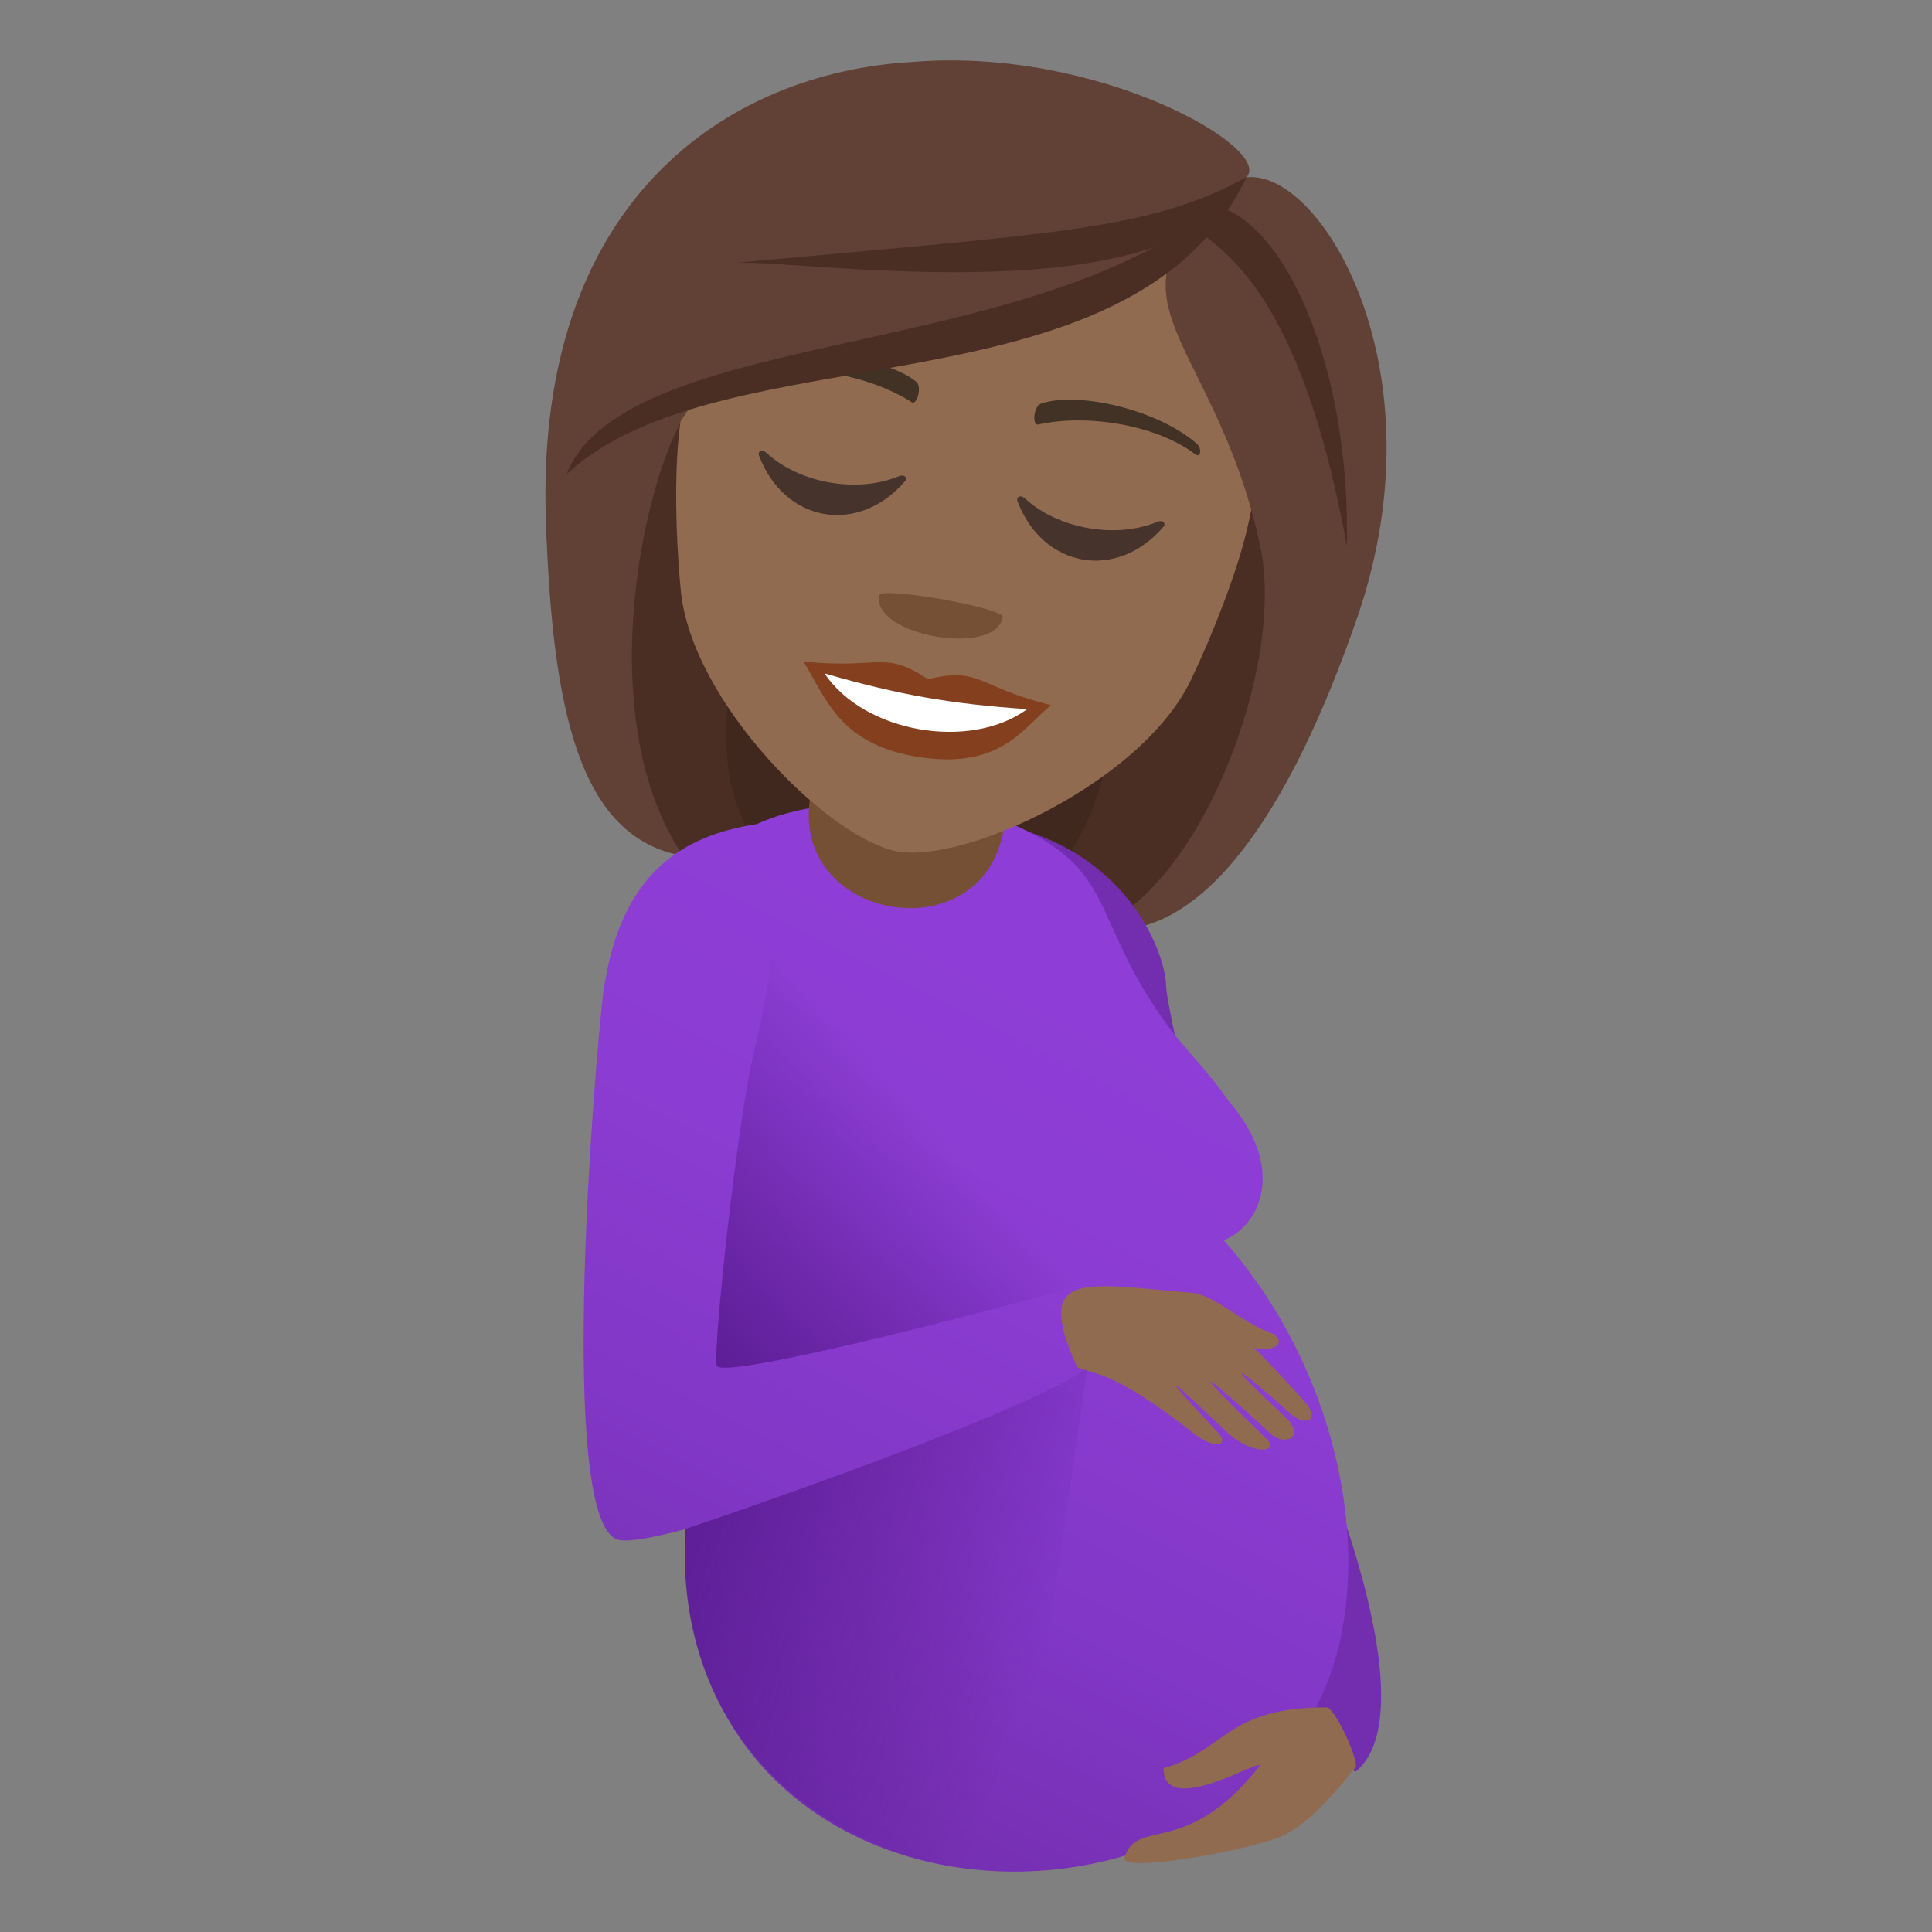 <?xml version="1.0" encoding="utf-8"?>
<!-- Generator: Adobe Illustrator 15.0.0, SVG Export Plug-In . SVG Version: 6.00 Build 0)  -->
<!DOCTYPE svg PUBLIC "-//W3C//DTD SVG 1.1//EN" "http://www.w3.org/Graphics/SVG/1.1/DTD/svg11.dtd">
<svg version="1.1" id="Layer_1" xmlns:x="http://ns.adobe.com/Extensibility/1.0/" xmlns:i="http://ns.adobe.com/AdobeIllustrator/10.0/" xmlns:graph="http://ns.adobe.com/Graphs/1.0/"
	 xmlns="http://www.w3.org/2000/svg" xmlns:xlink="http://www.w3.org/1999/xlink" xmlns:a="http://ns.adobe.com/AdobeSVGViewerExtensions/3.0/"
	 x="0px" y="0px" width="64px" height="64px" viewBox="0 0 64 64" enable-background="new 0 0 64 64" xml:space="preserve">
<rect x="0" y="0" width="64" height="64" fill="#808080" stroke="none"/>
<path fill="#40281F" d="M25.81,7.433c-8.713,20.418-8.178,20.039,2.264,21.881C23.007,24.251,37.091,9.12,25.81,7.433z"/>
<path fill="#4A2E24" d="M24.077,6.786c-6.469,15.541-4.074,20.244-1.451,21.566l3.176,0.561
	C19.294,22.364,33.776,8.167,24.077,6.786z"/>
<path fill="#40281F" d="M40.405,10.003c1.205,22.17,0.83,21.631-9.609,19.789C36.685,27.487,29.231,7.735,40.405,10.003z"/>
<path fill="#4A2E24" d="M42.255,9.991c2.695,15.648-3.623,20.479-6.012,20.762l-3.176-0.561
	C41.353,26.696,32.671,7.972,42.255,9.991z"/>
<path fill="#614036" d="M41.741,18.052c0.873,4.014-2,11.424-5.498,12.701c3.516,0.621,6.521-3.865,8.742-10.377
	C47.769,12.237,40.188,10.894,41.741,18.052z"/>
<path fill="#614036" d="M18.083,17.231c0.213,6.268,1.09,10.512,4.543,11.121c-3.145-4.662-1.215-12.986,0.254-14.883
	C29.034,11.134,17.718,6.626,18.083,17.231z"/>
<path fill="#732EB0" d="M33.101,27.294c4.434,0.926,5.523,4.482,5.527,5.348c0.004,0.711,1.313,5.896,1.607,8.689
	c2.063,2.645,7.611,14.928,4.682,17.35C42.55,58.292,29.169,26.472,33.101,27.294z"/>
<linearGradient id="SVGID_1_" gradientUnits="userSpaceOnUse" x1="24.189" y1="59.247" x2="37.106" y2="33.58">
	<stop  offset="0" style="stop-color:#732EB0"/>
	<stop  offset="0.018" style="stop-color:#742FB1"/>
	<stop  offset="0.349" style="stop-color:#8237C6"/>
	<stop  offset="0.678" style="stop-color:#8B3CD2"/>
	<stop  offset="1" style="stop-color:#8E3ED6"/>
	<a:midPointStop  offset="0" style="stop-color:#732EB0"/>
	<a:midPointStop  offset="0.297" style="stop-color:#732EB0"/>
	<a:midPointStop  offset="1" style="stop-color:#8E3ED6"/>
</linearGradient>
<path fill="url(#SVGID_1_)" d="M40.54,41.085c1.195-0.473,2.109-2.377,0.131-4.65c0.006,0.01,0.01,0.018,0.016,0.027
	c-0.627-0.945-1.492-1.771-2.043-2.535c-3.002-4.156-1.156-5.531-7.334-7.436c-3.053-0.049-5.018,0.232-6.242,0.809
	c-0.002,0-0.004,0-0.006,0c-2.402,0.375-4.68,1.582-5.131,6.049c-0.43,4.277-1.348,17.322,0.586,17.666
	c0.367,0.064,1.162-0.084,2.189-0.363c-0.504,12.883,15.529,14.484,20.609,6.391C45.8,53.085,44.841,45.968,40.54,41.085z"/>
<path fill="#916B50" d="M41.991,44.108c-0.809-0.287-1.805-1.225-2.49-1.279c-3.561-0.295-5.305-0.813-3.818,2.465
	c0.604,0.258,1.195,0.098,3.82,2.16c0.785,0.623,1.219,0.4,0.846,0.004c-2.988-3.182-0.334-0.594,0.303-0.008
	c0.873,0.799,1.758,0.652,1.289,0.201c-3.027-2.924-1.869-2.025,0.156-0.152c0.457,0.42,1.188,0.109,0.477-0.559
	c-2.25-2.105-1.641-1.736,0.197-0.088c0.406,0.359,0.957,0.26,0.525-0.32c-0.189-0.248-1.285-1.428-1.758-1.881
	C42.38,44.825,42.657,44.343,41.991,44.108z"/>
<path fill="#916B50" d="M37.253,61.556c0.363-1.373,2.021,0.039,4.445-3.021c0.363-0.463-3.172,1.779-3.15,0.037
	c2.068-0.582,2.066-2.029,5.441-2.012c0.332,0.234,0.99,1.691,0.922,1.973c-0.881,1.117-1.678,1.912-2.33,2.24
	C41.577,61.278,37.122,62.056,37.253,61.556z"/>
<linearGradient id="SVGID_2_" gradientUnits="userSpaceOnUse" x1="22.605" y1="43.938" x2="30.521" y2="36.875">
	<stop  offset="0" style="stop-color:#5D1E96"/>
	<stop  offset="1" style="stop-color:#5D1E96;stop-opacity:0"/>
	<a:midPointStop  offset="0" style="stop-color:#5D1E96"/>
	<a:midPointStop  offset="0.333" style="stop-color:#5D1E96"/>
	<a:midPointStop  offset="1" style="stop-color:#5D1E96;stop-opacity:0"/>
</linearGradient>
<path fill="url(#SVGID_2_)" d="M35.638,42.603c-0.598,0.229-11.762,3.207-11.896,2.631s0.713-8.289,1.232-10.367
	c0.271-1.092,0.551-2.586,0.699-3.959"/>
<linearGradient id="SVGID_3_" gradientUnits="userSpaceOnUse" x1="22.958" y1="49.497" x2="34.961" y2="54.144">
	<stop  offset="0" style="stop-color:#5D1E96"/>
	<stop  offset="1" style="stop-color:#5D1E96;stop-opacity:0"/>
	<a:midPointStop  offset="0" style="stop-color:#5D1E96"/>
	<a:midPointStop  offset="0.333" style="stop-color:#5D1E96"/>
	<a:midPointStop  offset="1" style="stop-color:#5D1E96;stop-opacity:0"/>
</linearGradient>
<path fill="url(#SVGID_3_)" d="M33.601,61.999c-5.391,0-11.344-3.766-10.895-11.348c3.176-1.074,11.584-4.029,13.316-5.338"/>
<path fill="#755035" d="M26.847,26.374c-0.727,4.119,5.67,5.246,6.395,1.129l0.754-4.273l-6.396-1.127L26.847,26.374z"/>
<path fill="#916B50" d="M34.071,3.614c-6.609-1.166-10.742,3.65-11.566,10.646c-0.164,1.406-0.129,3.48,0.045,5.283
	c0.357,3.75,4.957,8.271,7.186,8.664s8.09-2.285,9.717-5.686c0.777-1.633,1.518-3.57,1.848-4.949
	C42.917,10.72,40.685,4.78,34.071,3.614z"/>
<path fill="#84401E" d="M30.741,22.501c-1.482-0.992-1.615-0.314-4.127-0.59c0.75,1.225,1.195,2.705,3.676,3.143
	c2.852,0.502,3.6-0.957,4.529-1.695C32.366,22.757,32.472,22.075,30.741,22.501z"/>
<path fill="#FFFFFF" d="M27.313,22.308c1.322,1.969,4.822,2.566,6.713,1.184C31.487,23.319,29.767,23.017,27.313,22.308z"/>
<path fill="#423225" d="M39.63,14.685c-1.334-1.148-3.984-1.727-5.15-1.311c-0.244,0.08-0.295,0.738-0.09,0.689
	c1.621-0.363,3.924,0.012,5.209,0.988C39.772,15.181,39.833,14.854,39.63,14.685z"/>
<path fill="#423225" d="M25.063,12.116c1.643-0.625,4.332-0.262,5.287,0.529c0.201,0.16,0.029,0.795-0.15,0.678
	c-1.398-0.895-3.689-1.33-5.23-0.85C24.761,12.532,24.812,12.206,25.063,12.116z"/>
<path fill="#755035" d="M33.216,20.444c-0.236,1.334-4.33,0.613-4.096-0.723C29.175,19.415,33.271,20.136,33.216,20.444z"/>
<path fill="#614036" d="M41.288,5.874c-5.475,3.934-1.1,5.02,0.453,12.178c0.873,4.014,1.023,8.836,3.244,2.324
	C47.769,12.237,43.767,5.591,41.288,5.874z"/>
<path fill="#614036" d="M30.233,2.052c-6.123,0.346-12.516,4.574-12.15,15.18c0.213,6.268,3.328-1.865,4.797-3.762
	c6.154-2.336,16.133-3.17,18.408-7.596C42.214,4.925,36.384,1.546,30.233,2.052z"/>
<path fill="#4A2E24" d="M24.415,8.702c2.576-0.064,14.508,1.793,16.873-2.828C38.083,7.62,35.067,7.718,24.415,8.702z"/>
<path fill="#4A2E24" d="M18.761,15.718c5.148-4.83,18.701-1.807,22.527-9.844C35.503,12.167,20.841,10.567,18.761,15.718z"/>
<path fill="#4A2E24" d="M39.71,6.79c-1.373,1.51,2.805-0.324,4.908,11.309C44.751,11.538,42.118,6.542,39.71,6.79z"/>
<path fill="#45332C" d="M29.765,15.78c-1.367,0.566-3.277,0.23-4.367-0.77c-0.166-0.154-0.303-0.045-0.26,0.068
	c0.836,2.234,3.297,2.668,4.848,0.854C30.063,15.843,29.974,15.692,29.765,15.78z"/>
<path fill="#45332C" d="M38.329,17.29c-1.367,0.566-3.277,0.23-4.367-0.77c-0.166-0.154-0.301-0.043-0.262,0.068
	c0.838,2.234,3.299,2.668,4.848,0.854C38.626,17.353,38.538,17.202,38.329,17.29z"/>
</svg>
